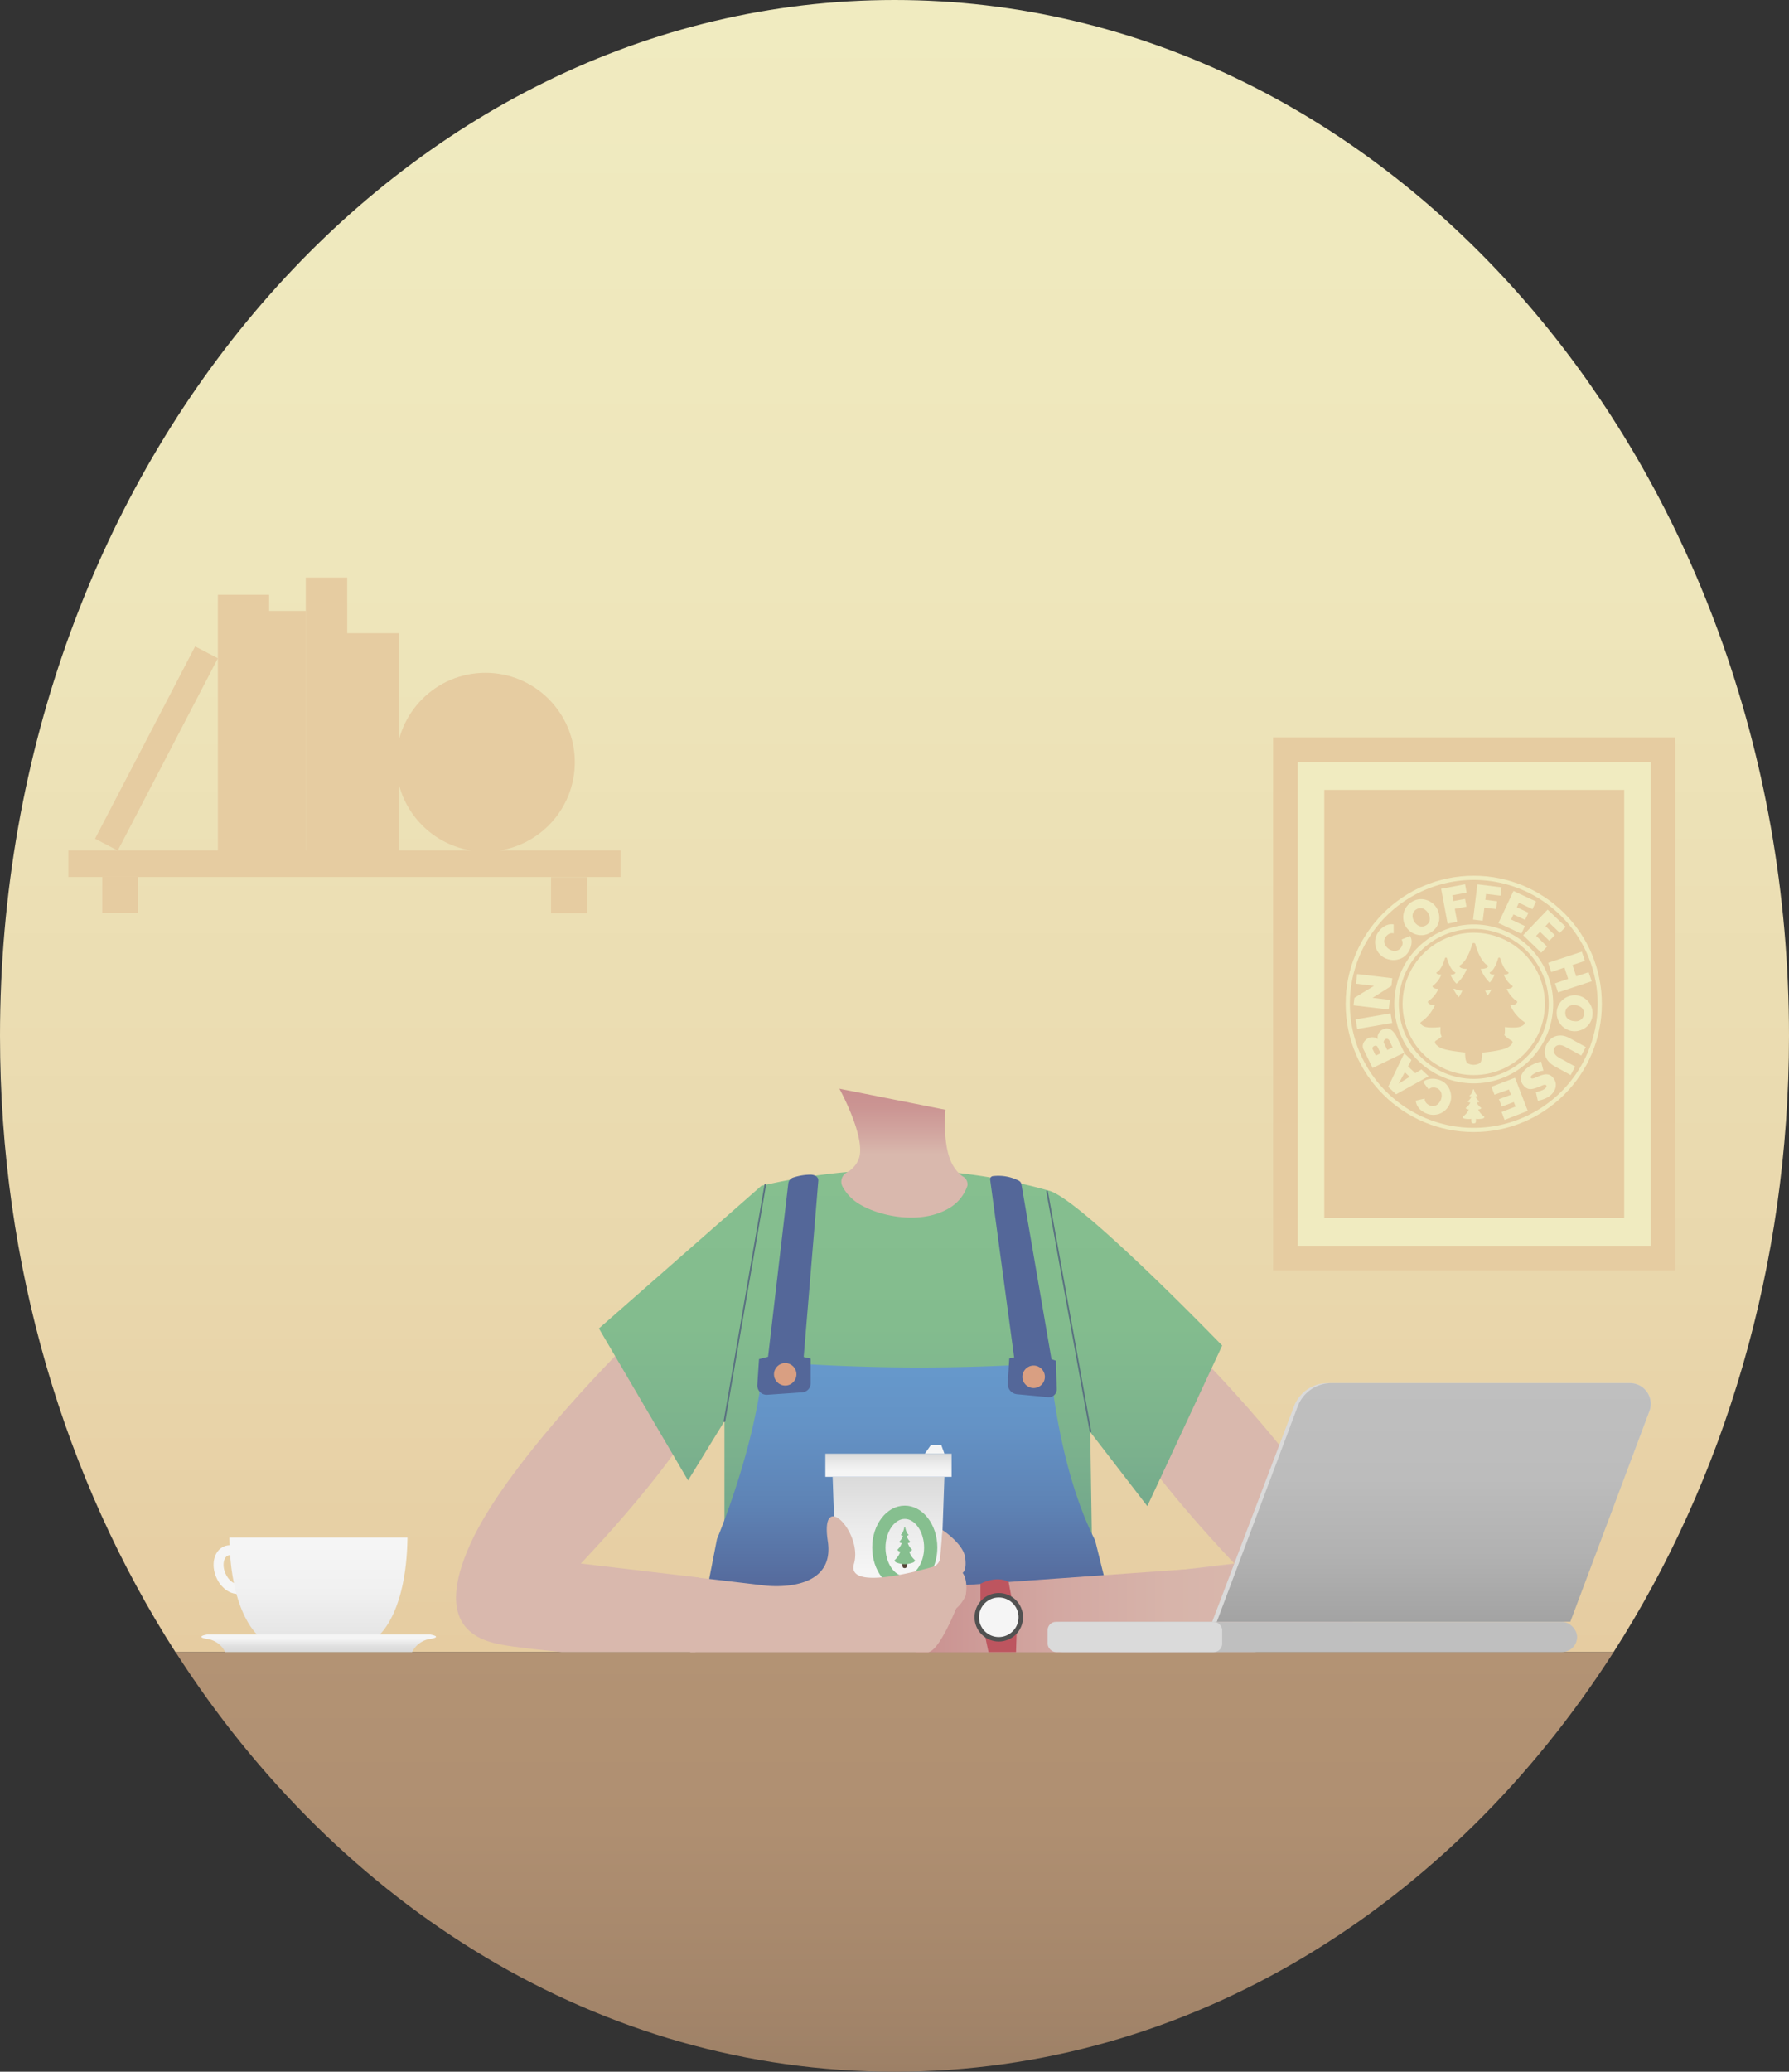 <svg xmlns="http://www.w3.org/2000/svg" xmlns:xlink="http://www.w3.org/1999/xlink" viewBox="0 0 396.23 458.61"><rect x="0" y="0" width="396.23" height="458.61" fill="#333333" stroke="none"/><defs><style>.cls-1{fill:url(#linear-gradient);}.cls-2{fill:url(#linear-gradient-2);}.cls-3{fill:#d9b8ad;}.cls-4{fill:url(#linear-gradient-3);}.cls-20,.cls-25,.cls-5{fill:none;stroke-miterlimit:10;}.cls-5{stroke:#597080;stroke-linecap:round;stroke-width:0.36px;}.cls-6{fill:url(#linear-gradient-4);}.cls-7{fill:#546799;}.cls-8{fill:#d99f82;}.cls-9{fill:url(#linear-gradient-5);}.cls-10{fill:#86bf8f;}.cls-11{fill:#574639;}.cls-12{fill:url(#linear-gradient-6);}.cls-13{fill:url(#linear-gradient-7);}.cls-14{fill:#f5f5f5;}.cls-15{fill:#bd555f;}.cls-16{fill:#515151;}.cls-17{fill:#dadada;}.cls-18{fill:url(#linear-gradient-8);}.cls-19{fill:#bfbfbf;}.cls-20{stroke:#f5f5f5;stroke-width:2.21px;}.cls-21{fill:url(#linear-gradient-9);}.cls-22{fill:url(#linear-gradient-10);}.cls-23{fill:#e6cca1;}.cls-24{fill:#f0ebc0;}.cls-25{stroke:#e6cca1;stroke-width:0.84px;}.cls-26{fill:url(#linear-gradient-11);}</style><linearGradient id="linear-gradient" x1="198.12" y1="365.73" x2="198.12" gradientUnits="userSpaceOnUse"><stop offset="0" stop-color="#e6cca1"/><stop offset="0.22" stop-color="#e9d7ac"/><stop offset="0.65" stop-color="#eee6bb"/><stop offset="1" stop-color="#f0ebc0"/></linearGradient><linearGradient id="linear-gradient-2" x1="198.13" y1="458.61" x2="198.13" y2="365.71" gradientUnits="userSpaceOnUse"><stop offset="0" stop-color="#9d8066"/><stop offset="0.12" stop-color="#a28469"/><stop offset="0.58" stop-color="#af8f71"/><stop offset="1" stop-color="#b39374"/></linearGradient><linearGradient id="linear-gradient-3" x1="201.67" y1="347.47" x2="201.67" y2="258.91" gradientUnits="userSpaceOnUse"><stop offset="0" stop-color="#6da18a"/><stop offset="0.29" stop-color="#7bb18d"/><stop offset="0.61" stop-color="#83bc8e"/><stop offset="1" stop-color="#86bf8f"/></linearGradient><linearGradient id="linear-gradient-4" x1="201" y1="353.71" x2="201" y2="301.31" gradientUnits="userSpaceOnUse"><stop offset="0" stop-color="#546799"/><stop offset="0.01" stop-color="#546799"/><stop offset="0.4" stop-color="#5e83b5"/><stop offset="0.74" stop-color="#6493c6"/><stop offset="1" stop-color="#69c"/></linearGradient><linearGradient id="linear-gradient-5" x1="196.79" y1="353.82" x2="196.79" y2="326.93" gradientUnits="userSpaceOnUse"><stop offset="0.23" stop-color="#f5f5f5"/><stop offset="0.59" stop-color="#ebebeb"/><stop offset="1" stop-color="#dadada"/></linearGradient><linearGradient id="linear-gradient-6" x1="202.78" y1="355.99" x2="285.22" y2="355.99" gradientUnits="userSpaceOnUse"><stop offset="0" stop-color="#c98f8f"/><stop offset="0.07" stop-color="#cb9593"/><stop offset="0.38" stop-color="#d3a8a2"/><stop offset="0.68" stop-color="#d7b4aa"/><stop offset="1" stop-color="#d9b8ad"/></linearGradient><linearGradient id="linear-gradient-7" x1="196.77" y1="326.93" x2="196.77" y2="321.8" xlink:href="#linear-gradient-5"/><linearGradient id="linear-gradient-8" x1="317.56" y1="359.02" x2="317.56" y2="306.18" gradientUnits="userSpaceOnUse"><stop offset="0" stop-color="#a3a3a3"/><stop offset="0.27" stop-color="#b1b1b1"/><stop offset="0.6" stop-color="#bcbcbc"/><stop offset="1" stop-color="#bfbfbf"/></linearGradient><linearGradient id="linear-gradient-9" x1="70.53" y1="362.37" x2="70.53" y2="340.36" gradientUnits="userSpaceOnUse"><stop offset="0" stop-color="#e5e5e5"/><stop offset="0.44" stop-color="#f0f0f0"/><stop offset="0.92" stop-color="#f5f5f5"/></linearGradient><linearGradient id="linear-gradient-10" x1="70.58" y1="365.71" x2="70.58" y2="361.82" gradientUnits="userSpaceOnUse"><stop offset="0" stop-color="#dadada"/><stop offset="0.29" stop-color="#dfdfdf"/><stop offset="0.61" stop-color="#ededed"/><stop offset="0.75" stop-color="#f5f5f5"/></linearGradient><linearGradient id="linear-gradient-11" x1="200.14" y1="269.54" x2="200.14" y2="240.94" gradientUnits="userSpaceOnUse"><stop offset="0" stop-color="#d9b8ad"/><stop offset="0.49" stop-color="#d9b8ad"/><stop offset="0.65" stop-color="#d2a6a0"/><stop offset="0.85" stop-color="#cb9593"/><stop offset="1" stop-color="#c98f8f"/></linearGradient></defs><g id="Layer_2" data-name="Layer 2"><g id="Layer_1-2" data-name="Layer 1"><g id="Background"><path class="cls-1" d="M396.23,229.32C396.23,102.67,307.53,0,198.12,0S0,102.67,0,229.32c0,51.1,14.44,98.29,38.86,136.41H357.37C381.79,327.61,396.23,280.42,396.23,229.32Z"/><path class="cls-2" d="M198.13,458.61c65.27,0,123.17-36.54,159.26-92.9H38.88C75,422.07,132.87,458.61,198.13,458.61Z"/><path class="cls-3" d="M154.64,349.2l-26-3.08s16.37-17.05,23.94-29.37.23-26.77-12.09-20.85c0,0-27.72,27-36.25,45.72s1.89,21.56,7.11,22.51c2.68.49,8.23,1.1,13,1.58H154C156.83,362.88,163.26,355.1,154.64,349.2Z"/><path class="cls-3" d="M290.68,364.13c5.21-.95,15.64-3.79,7.11-22.51s-36.25-45.72-36.25-45.72c-12.32-5.92-19.66,8.53-12.09,20.85s23.94,29.37,23.94,29.37l-26,3.08c-9.49,6.5-1.36,14.71.64,16.51h29.67C282.44,365.23,288,364.62,290.68,364.13Z"/><path class="cls-4" d="M232.46,263.62c7.18,2.13,38.23,34.25,38.23,34.25l-16.58,35.54L241.47,317l.47,30.49H160.45V314.61l-8.06,13.11-19.74-33.64,36-31.59a137.36,137.36,0,0,1,30.73-3.58A124.43,124.43,0,0,1,232.46,263.62Z"/><line class="cls-5" x1="160.45" y1="314.61" x2="169.5" y2="262.26"/><path class="cls-6" d="M169.07,301.31a425.23,425.23,0,0,0,63.48.43s1.58,22.67,10,39.25l3.15,12.72H156.26l2.53-13S167.57,320,169.07,301.31Z"/><path class="cls-7" d="M220,260.35a10,10,0,0,1,5.61,1,1.11,1.11,0,0,1,.62.82l6.65,38.7,1,.36.17,6.3a1.73,1.73,0,0,1-1.89,1.76l-6.9-.65a2.26,2.26,0,0,1-2.05-2.39l.33-5.54,1.08-.21-5.31-39.32A.69.69,0,0,1,220,260.35Z"/><path class="cls-7" d="M174.59,262l-4.48,38.35-2,.51-.38,5.7a2.07,2.07,0,0,0,2.2,2.2l7.78-.54a2,2,0,0,0,1.83-2v-5.47L178,300.4l3.24-39c.07-.89-.76-1.32-1.66-1.37a12.91,12.91,0,0,0-3.84.62A1.59,1.59,0,0,0,174.59,262Z"/><circle class="cls-8" cx="173.91" cy="304.23" r="2.49"/><circle class="cls-8" cx="228.93" cy="304.78" r="2.49"/><line class="cls-5" x1="241.52" y1="316.86" x2="231.91" y2="263.74"/><polygon class="cls-9" points="208.22 353.82 185.36 353.82 184.41 326.93 209.17 326.93 208.22 353.82"/><path class="cls-10" d="M200.39,336.24c2.32,0,4.28,2.9,4.28,6.34s-2,6.34-4.28,6.34-4.27-2.91-4.27-6.34,1.95-6.34,4.27-6.34m0-2.94c-4,0-7.21,4.15-7.21,9.28s3.23,9.27,7.21,9.27,7.21-4.15,7.21-9.27-3.23-9.28-7.21-9.28Z"/><path class="cls-11" d="M200.75,344.86H200s-.3,1.77,0,2.15a.6.6,0,0,0,.72,0C201.05,346.63,200.75,344.86,200.75,344.86Z"/><path class="cls-10" d="M202.58,345.32a4.48,4.48,0,0,1-1.22-1.88.8.8,0,0,0,.41-.09c.13-.09.3-.29.17-.38a3.23,3.23,0,0,1-.89-1.4.79.79,0,0,0,.37-.07c.1-.06.22-.21.12-.28a2.85,2.85,0,0,1-.74-1.27.69.69,0,0,0,.31-.05c.07,0,.16-.15.09-.2-.48-.35-.72-1.61-.72-1.61a.09.09,0,0,0-.09-.07.1.1,0,0,0-.09.07s-.24,1.26-.72,1.61c-.07.05,0,.15.09.2a.72.72,0,0,0,.32.05,2.86,2.86,0,0,1-.75,1.27c-.1.07,0,.22.13.28a.72.72,0,0,0,.36.07,3.23,3.23,0,0,1-.89,1.4c-.13.09,0,.29.17.38a.83.83,0,0,0,.41.09,4.39,4.39,0,0,1-1.22,1.88c-.18.13.05.41.24.53a5.34,5.34,0,0,0,1.72.41h.46a5.28,5.28,0,0,0,1.72-.41C202.53,345.73,202.76,345.45,202.58,345.32Z"/><path class="cls-12" d="M279.51,365.52s13.45-8-.92-19.25l-70.27,5-5.54,14.49h50.44Z"/><path class="cls-3" d="M206.09,365.55c2.37-1.18,5.69-9.48,5.69-9.48a8.32,8.32,0,0,0,2.1-2.84c.6-3.63-.68-5.05-.68-5.05s1-.48.55-3.48-5-6-5-6l-.52,6.1a2.35,2.35,0,0,1-1.69,2.07c-4.83,1.38-19.07,5-17.4-.71,2-6.88-7.58-16.82-5.8-5S169.53,351,169.53,351l-15.44-1.83-1.22,16.58h52.71A2.05,2.05,0,0,0,206.09,365.55Z"/><rect class="cls-13" x="182.8" y="321.8" width="27.96" height="5.13"/><polygon class="cls-14" points="208.46 319.83 206.21 319.83 204.83 321.8 209.17 321.8 208.46 319.83"/><polygon class="cls-15" points="225.17 361.2 218.22 362.38 218.93 365.71 225.03 365.71 225.17 361.2"/><path class="cls-15" d="M217.15,355.21V350.6s3.38-1.9,6.23-.44l.72,3.86Z"/><circle class="cls-16" cx="221.21" cy="358.01" r="5.37"/><circle class="cls-14" cx="221.21" cy="358.01" r="4.38"/><path class="cls-17" d="M361,306.18H294.09a8,8,0,0,0-7.52,5.2L268.48,359h79.13l17.7-46.62A4.59,4.59,0,0,0,361,306.18Z"/><path class="cls-18" d="M361.07,306.18H294.85a8,8,0,0,0-7.45,5.2L269.5,359h78.3l17.51-46.62A4.59,4.59,0,0,0,361.07,306.18Z"/><rect class="cls-19" x="232.03" y="359.02" width="117.27" height="6.69" rx="3.35"/><rect class="cls-17" x="232.03" y="359.02" width="38.66" height="6.69" rx="1.84"/><ellipse class="cls-20" cx="51.75" cy="347.47" rx="3.14" ry="4.46" transform="translate(-130.63 47.22) rotate(-22.81)"/><path class="cls-21" d="M90.25,340.36c-.24,17.47-6.73,22-6.73,22h-26s-6.49-4.54-6.72-22Z"/><path class="cls-22" d="M95.24,362.82a5.25,5.25,0,0,0-3.95,2.89H49.87a5.25,5.25,0,0,0-3.95-2.89c-3-.51,0-1,0-1H95.24S98.24,362.31,95.24,362.82Z"/><rect class="cls-23" x="281.97" y="163.22" width="89.08" height="118.02"/><rect class="cls-24" x="287.42" y="168.68" width="78.19" height="107.09"/><rect class="cls-23" x="293.31" y="174.86" width="66.42" height="94.73"/><rect class="cls-23" x="15.14" y="188.28" width="122.33" height="5.86"/><rect class="cls-23" x="22.65" y="194.14" width="7.94" height="7.94"/><rect class="cls-23" x="122.05" y="194.2" width="7.94" height="7.94"/><rect class="cls-23" x="48.25" y="131.66" width="11.36" height="57.35"/><rect class="cls-23" x="58.58" y="135.24" width="9.14" height="55.09"/><rect class="cls-23" x="67.72" y="127.85" width="9.18" height="61.88"/><rect class="cls-23" x="31.8" y="141.69" width="5.68" height="47.99" transform="translate(80.46 2.74) rotate(27.51)"/><circle class="cls-23" cx="107.52" cy="168.73" r="19.79"/><rect class="cls-23" x="76.31" y="140.17" width="12.04" height="50.07"/><circle class="cls-24" cx="326.41" cy="222.23" r="28.79"/><circle class="cls-25" cx="326.41" cy="222.23" r="28.79"/><circle class="cls-25" cx="326.41" cy="222.23" r="16.18"/><path class="cls-23" d="M326.41,204.64a17.59,17.59,0,1,1-17.59,17.59,17.61,17.61,0,0,1,17.59-17.59m0-9.85a27.44,27.44,0,1,0,27.44,27.44,27.44,27.44,0,0,0-27.44-27.44Z"/><path class="cls-23" d="M321.18,225.3h-1.82s-.74,3.45,0,4.19a1.85,1.85,0,0,0,1.82,0C321.92,228.75,321.18,225.3,321.18,225.3Z"/><path class="cls-23" d="M325.76,226.2a8.88,8.88,0,0,1-3.06-3.66,2.61,2.61,0,0,0,1-.18c.34-.17.75-.55.42-.74a6.4,6.4,0,0,1-2.22-2.72,2.12,2.12,0,0,0,.91-.14c.26-.12.57-.41.32-.55a5.33,5.33,0,0,1-1.87-2.47,2.26,2.26,0,0,0,.8-.1c.17-.09.39-.29.22-.39-1.2-.68-1.81-3.14-1.81-3.14a.26.26,0,0,0-.23-.13.25.25,0,0,0-.22.13s-.61,2.46-1.81,3.14c-.18.1,0,.3.22.39a2.23,2.23,0,0,0,.8.1,5.39,5.39,0,0,1-1.87,2.47c-.25.14.06.43.31.55a2.17,2.17,0,0,0,.92.14,6.42,6.42,0,0,1-2.23,2.72c-.33.19.09.57.43.74a2.59,2.59,0,0,0,1,.18,8.79,8.79,0,0,1-3,3.66c-.47.26.12.8.6,1,1.22.61,4.88,0,4.88,0s3.66.61,4.88,0C325.63,227,326.22,226.46,325.76,226.2Z"/><path class="cls-23" d="M333,225.3h-1.81s-.74,3.45,0,4.19a1.83,1.83,0,0,0,1.81,0C333.71,228.75,333,225.3,333,225.3Z"/><path class="cls-23" d="M337.55,226.2a8.79,8.79,0,0,1-3.05-3.66,2.59,2.59,0,0,0,1-.18c.34-.17.76-.55.43-.74a6.42,6.42,0,0,1-2.23-2.72,2.17,2.17,0,0,0,.92-.14c.25-.12.56-.41.31-.55a5.33,5.33,0,0,1-1.87-2.47,2.26,2.26,0,0,0,.8-.1c.18-.09.39-.29.22-.39-1.2-.68-1.81-3.14-1.81-3.14a.25.25,0,0,0-.22-.13.26.26,0,0,0-.23.13s-.61,2.46-1.81,3.14c-.17.1,0,.3.22.39a2.26,2.26,0,0,0,.8.1,5.33,5.33,0,0,1-1.87,2.47c-.25.14.06.43.31.55a2.17,2.17,0,0,0,.92.14,6.35,6.35,0,0,1-2.23,2.72c-.33.19.09.57.43.74a2.61,2.61,0,0,0,1,.18,8.88,8.88,0,0,1-3.06,3.66c-.46.26.12.8.6,1,1.23.61,4.89,0,4.89,0s3.65.61,4.88,0C337.43,227,338,226.46,337.55,226.2Z"/><path class="cls-23" d="M327.79,229H325s-1.12,5.23,0,6.35a2.77,2.77,0,0,0,2.76,0C328.92,234.21,327.79,229,327.79,229Z"/><path class="cls-23" d="M334.74,230.34c-1.92-1.09-3.46-3.28-4.64-5.55a4.11,4.11,0,0,0,1.56-.28c.51-.26,1.14-.84.64-1.12a9.92,9.92,0,0,1-3.38-4.12,3.51,3.51,0,0,0,1.39-.22c.39-.19.86-.62.49-.84a8.05,8.05,0,0,1-2.85-3.75,2.79,2.79,0,0,0,1.21-.16c.27-.13.61-.43.34-.58-1.82-1-2.75-4.77-2.75-4.77a.39.39,0,0,0-.34-.2.4.4,0,0,0-.34.2s-.93,3.73-2.75,4.77c-.26.15.07.45.34.58a2.79,2.79,0,0,0,1.21.16,8.1,8.1,0,0,1-2.84,3.75c-.38.22.09.65.48.84a3.51,3.51,0,0,0,1.39.22,9.77,9.77,0,0,1-3.38,4.12c-.5.28.13.86.65,1.12a4,4,0,0,0,1.55.28c-1.18,2.27-2.72,4.46-4.64,5.55-.7.4.19,1.22.92,1.59,1.4.7,4.92,1,6.55,1.18a9.88,9.88,0,0,0,1.72,0c1.64-.13,5.15-.48,6.55-1.18C334.55,231.56,335.45,230.74,334.74,230.34Z"/><path class="cls-24" d="M321.07,244.4a3.59,3.59,0,0,1-.79,1.19,3.91,3.91,0,0,1-1.21.86,3.79,3.79,0,0,1-1.51.34,4,4,0,0,1-1.69-.33,4.08,4.08,0,0,1-1.64-1.19,3.1,3.1,0,0,1-.67-1.63l2-.45a1.33,1.33,0,0,0,.15.71,1.75,1.75,0,0,0,.43.5,2.43,2.43,0,0,0,.54.31,1.58,1.58,0,0,0,.81.14,1.66,1.66,0,0,0,.69-.23,2.13,2.13,0,0,0,.55-.49,2.94,2.94,0,0,0,.38-.63,2.7,2.7,0,0,0,.19-.78,2.08,2.08,0,0,0-.07-.75,1.74,1.74,0,0,0-.35-.64,1.76,1.76,0,0,0-.64-.45,2.21,2.21,0,0,0-.59-.14,1.72,1.72,0,0,0-.64.06,1.47,1.47,0,0,0-.58.37l-1.22-1.64a2.33,2.33,0,0,1,1.1-.61,4.13,4.13,0,0,1,1.37-.11,4.54,4.54,0,0,1,1.34.33,3.67,3.67,0,0,1,1.34.93,4.05,4.05,0,0,1,.79,1.34,4.1,4.1,0,0,1,.25,1.51A3.73,3.73,0,0,1,321.07,244.4Z"/><path class="cls-24" d="M309.21,242.24l-1.75-1.65,3.56-7.43,1.59,1.5-.76,1.4,1.62,1.52,1.35-.84,1.6,1.51Zm1.93-4.88-1.36,2.52,2.43-1.51Z"/><path class="cls-24" d="M306.36,227.88a1.66,1.66,0,0,1,1.2-.15,2.2,2.2,0,0,1,1,.64,4.7,4.7,0,0,1,.8,1.18l1.66,3.48L304,236.42l-2-4.11a1.58,1.58,0,0,1-.15-1,1.89,1.89,0,0,1,.42-.88,2.07,2.07,0,0,1,.77-.61,2.14,2.14,0,0,1,1.07-.2,1.75,1.75,0,0,1,1.05.43,1.92,1.92,0,0,1,1.19-2.18Zm-1.66,5.8,1.08-.52-.63-1.32a.79.79,0,0,0-.16-.23.42.42,0,0,0-.26-.12.64.64,0,0,0-.38.08.65.65,0,0,0-.28.22.4.4,0,0,0-.09.25.43.43,0,0,0,.06.26Zm2.2-3.64a.78.78,0,0,0-.28.22.65.65,0,0,0-.13.28.5.5,0,0,0,0,.29l.77,1.61,1.19-.57-.74-1.53a.61.61,0,0,0-.21-.26.57.57,0,0,0-.29-.11A.76.76,0,0,0,306.9,230Z"/><path class="cls-24" d="M308.35,226.45l-7.74,1.33-.36-2.12,7.73-1.33Z"/><path class="cls-24" d="M304,220.89l3.83.45-.25,2.14-7.8-.93.2-1.66,4.34-2.66-4-.47.26-2.14,7.79.93-.2,1.7Z"/><path class="cls-24" d="M306.16,211.74a4.11,4.11,0,0,1-1-1.06,3.92,3.92,0,0,1,.22-4.49,4,4,0,0,1,1.55-1.3,3.14,3.14,0,0,1,1.74-.27l0,2a1.28,1.28,0,0,0-.72,0,1.93,1.93,0,0,0-.59.3,2.59,2.59,0,0,0-.43.45,1.71,1.71,0,0,0-.33.75,1.8,1.8,0,0,0,.06.73,2.38,2.38,0,0,0,.34.65,2.9,2.9,0,0,0,.53.52,2.77,2.77,0,0,0,.7.37,2.17,2.17,0,0,0,.75.11,1.6,1.6,0,0,0,.71-.19,1.64,1.64,0,0,0,.58-.51,2.32,2.32,0,0,0,.29-.54,1.71,1.71,0,0,0,.09-.64,1.38,1.38,0,0,0-.23-.64l1.89-.79a2.22,2.22,0,0,1,.33,1.21,4,4,0,0,1-.22,1.35,4.42,4.42,0,0,1-.64,1.22,3.51,3.51,0,0,1-1.23,1.08,4.05,4.05,0,0,1-3,.33A4,4,0,0,1,306.16,211.74Z"/><path class="cls-24" d="M316.82,206.45a3.87,3.87,0,0,1-3.1.43,4.21,4.21,0,0,1-1.36-.67,4.11,4.11,0,0,1-1-1.12,3.58,3.58,0,0,1-.52-1.43,4,4,0,0,1,.05-1.51,3.85,3.85,0,0,1,.63-1.42,4,4,0,0,1,1.21-1.1,3.83,3.83,0,0,1,1.56-.56,3.77,3.77,0,0,1,1.54.13,4.26,4.26,0,0,1,1.36.69,3.89,3.89,0,0,1,1,1.1,3.8,3.8,0,0,1,.52,1.42,4,4,0,0,1,0,1.51,4,4,0,0,1-.63,1.41A3.85,3.85,0,0,1,316.82,206.45ZM313.24,204a2.39,2.39,0,0,0,.49.6,1.92,1.92,0,0,0,.63.4,1.56,1.56,0,0,0,.72.1,1.79,1.79,0,0,0,.77-.27,1.83,1.83,0,0,0,.6-.57,1.48,1.48,0,0,0,.22-.7,2.09,2.09,0,0,0-.07-.74,2.9,2.9,0,0,0-.3-.7,2.66,2.66,0,0,0-.5-.6,2.32,2.32,0,0,0-.62-.39,1.47,1.47,0,0,0-.72-.09,1.74,1.74,0,0,0-.77.27,1.77,1.77,0,0,0-.59.56,1.61,1.61,0,0,0-.23.7,2,2,0,0,0,.06.73A2.58,2.58,0,0,0,313.24,204Z"/><path class="cls-24" d="M320.62,204.47l-1.43-7.72,5.3-1,.34,1.85-3.17.59.23,1.28,2.59-.48.32,1.72-2.59.48.53,2.86Z"/><path class="cls-24" d="M326.26,203.56l.95-7.79,5.35.65-.23,1.86-3.2-.39-.16,1.3,2.61.32-.21,1.73-2.61-.32-.36,2.9Z"/><path class="cls-24" d="M337.74,205l-.79,1.7-5.07-2.37,3.33-7.1,5,2.33-.8,1.7-3-1.42-.47,1,2.58,1.21-.74,1.58-2.58-1.21-.53,1.12Z"/><path class="cls-24" d="M342.65,209.54l-1.3,1.36-4-3.87,5.42-5.67,4,3.8-1.3,1.35-2.41-2.3-.76.8,2.06,2-1.21,1.26-2.06-2-.86.89Z"/><path class="cls-24" d="M352.53,217.22l-7.45,2.47-.68-2,2.92-1-.83-2.5-2.92,1-.68-2.05,7.45-2.47.68,2.05-2.75.91.83,2.5,2.75-.91Z"/><path class="cls-24" d="M344.79,223.92a3.92,3.92,0,0,1,1.5-2.75,4.32,4.32,0,0,1,1.35-.69,4,4,0,0,1,1.5-.14,3.86,3.86,0,0,1,1.46.43,4.15,4.15,0,0,1,1.18.95,3.9,3.9,0,0,1,.76,1.35,4,4,0,0,1,.17,1.63,3.85,3.85,0,0,1-.48,1.58,3.71,3.71,0,0,1-1,1.16,4.09,4.09,0,0,1-1.35.68,3.78,3.78,0,0,1-1.49.15,3.82,3.82,0,0,1-1.44-.43,4,4,0,0,1-1.19-.94,4,4,0,0,1-.76-1.34A3.85,3.85,0,0,1,344.79,223.92Zm4.13-1.4a2.25,2.25,0,0,0-.78,0,2.29,2.29,0,0,0-.69.26,1.49,1.49,0,0,0-.51.52,1.67,1.67,0,0,0-.25.78,1.8,1.8,0,0,0,.1.82,1.54,1.54,0,0,0,.43.6,2.17,2.17,0,0,0,.64.38,2.73,2.73,0,0,0,.75.17,2.21,2.21,0,0,0,.77,0,1.94,1.94,0,0,0,.68-.27,1.46,1.46,0,0,0,.51-.51,1.88,1.88,0,0,0,.24-.78,1.61,1.61,0,0,0-.52-1.42,2,2,0,0,0-.63-.38A2.74,2.74,0,0,0,348.92,222.52Z"/><path class="cls-24" d="M342.59,231.12a3.86,3.86,0,0,1,1.05-1.27,3,3,0,0,1,1.27-.55,3.63,3.63,0,0,1,1.39,0,5.27,5.27,0,0,1,1.39.54l3.53,1.94-1,1.89-3.53-1.94a3.31,3.31,0,0,0-.68-.29,2,2,0,0,0-.67-.09,1.3,1.3,0,0,0-.59.16,1.17,1.17,0,0,0-.45.48,1.18,1.18,0,0,0,0,1.24,2.3,2.3,0,0,0,.44.51,3.22,3.22,0,0,0,.6.42l3.53,1.94-1,1.89-3.53-1.94a5.37,5.37,0,0,1-1.23-.93,3.62,3.62,0,0,1-.77-1.16,3,3,0,0,1-.19-1.36A3.74,3.74,0,0,1,342.59,231.12Z"/><path class="cls-24" d="M340.16,241.74a5.79,5.79,0,0,0,.76-.17,5.46,5.46,0,0,0,.67-.24,2.39,2.39,0,0,0,.62-.38.92.92,0,0,0,.29-.36.29.29,0,0,0-.05-.34.35.35,0,0,0-.34-.12,1.73,1.73,0,0,0-.53.15l-.75.32a6.42,6.42,0,0,1-1.29.42,2.22,2.22,0,0,1-1.09,0,2.1,2.1,0,0,1-1-.72,2.38,2.38,0,0,1-.56-1.06,2.07,2.07,0,0,1,0-1,3.1,3.1,0,0,1,.48-.94,4.6,4.6,0,0,1,.74-.79,7.32,7.32,0,0,1,1-.67,7.59,7.59,0,0,1,1.12-.52,7.14,7.14,0,0,1,1.11-.31l.5,2a7.59,7.59,0,0,0-.89.19,6.79,6.79,0,0,0-.82.29,3.56,3.56,0,0,0-.77.48.92.92,0,0,0-.32.39.27.27,0,0,0,.05.27.4.4,0,0,0,.41.11,3.55,3.55,0,0,0,.65-.22c.25-.11.52-.23.83-.35a4.75,4.75,0,0,1,1.2-.33,2,2,0,0,1,1,.11,2.06,2.06,0,0,1,.78.61,2.46,2.46,0,0,1,.62,1.37,2.53,2.53,0,0,1-.26,1.37,3.37,3.37,0,0,1-.91,1.16,4.26,4.26,0,0,1-.93.61,7.79,7.79,0,0,1-1,.39l-.87.24Z"/><path class="cls-24" d="M331,242.33l-.67-1.75,5.22-2,2.82,7.33-5.13,2-.67-1.75,3.11-1.2-.4-1-2.66,1-.63-1.63,2.66-1-.44-1.16Z"/><path class="cls-24" d="M326.75,246.78H326s-.32,1.47,0,1.79a.78.78,0,0,0,.78,0C327.06,248.25,326.75,246.78,326.75,246.78Z"/><path class="cls-24" d="M328.7,247.16a3.69,3.69,0,0,1-1.3-1.56,1.12,1.12,0,0,0,.44-.08c.14-.07.32-.23.18-.31a2.69,2.69,0,0,1-.95-1.16,1,1,0,0,0,.39-.07c.11,0,.24-.17.13-.23a2.36,2.36,0,0,1-.8-1.06.81.81,0,0,0,.34,0c.08,0,.17-.13.1-.17-.51-.29-.78-1.34-.78-1.34a.11.11,0,0,0-.09-.06.11.11,0,0,0-.1.06s-.26,1.05-.77,1.34c-.08,0,0,.13.09.17a.86.86,0,0,0,.34,0,2.29,2.29,0,0,1-.8,1.06c-.1.06,0,.18.14.23a1,1,0,0,0,.39.07,2.84,2.84,0,0,1-.95,1.16c-.14.08,0,.24.18.31a1,1,0,0,0,.44.08,3.71,3.71,0,0,1-1.31,1.56c-.2.12.05.35.26.45a5.46,5.46,0,0,0,2.09,0,5.45,5.45,0,0,0,2.09,0C328.65,247.51,328.9,247.28,328.7,247.16Z"/><path class="cls-26" d="M209.41,245.67s-.89,8.56,1.9,12.71a7.21,7.21,0,0,0,1.86,2,2,2,0,0,1,1.1,2.09,9.13,9.13,0,0,1-4.09,5c-6.33,3.75-15.31,1.72-19.53-.74a10.19,10.19,0,0,1-4.06-4.08,2.34,2.34,0,0,1,1.07-3.16A5.83,5.83,0,0,0,190,257c2.33-4.35-4.09-16-4.09-16Z"/></g></g></g></svg>